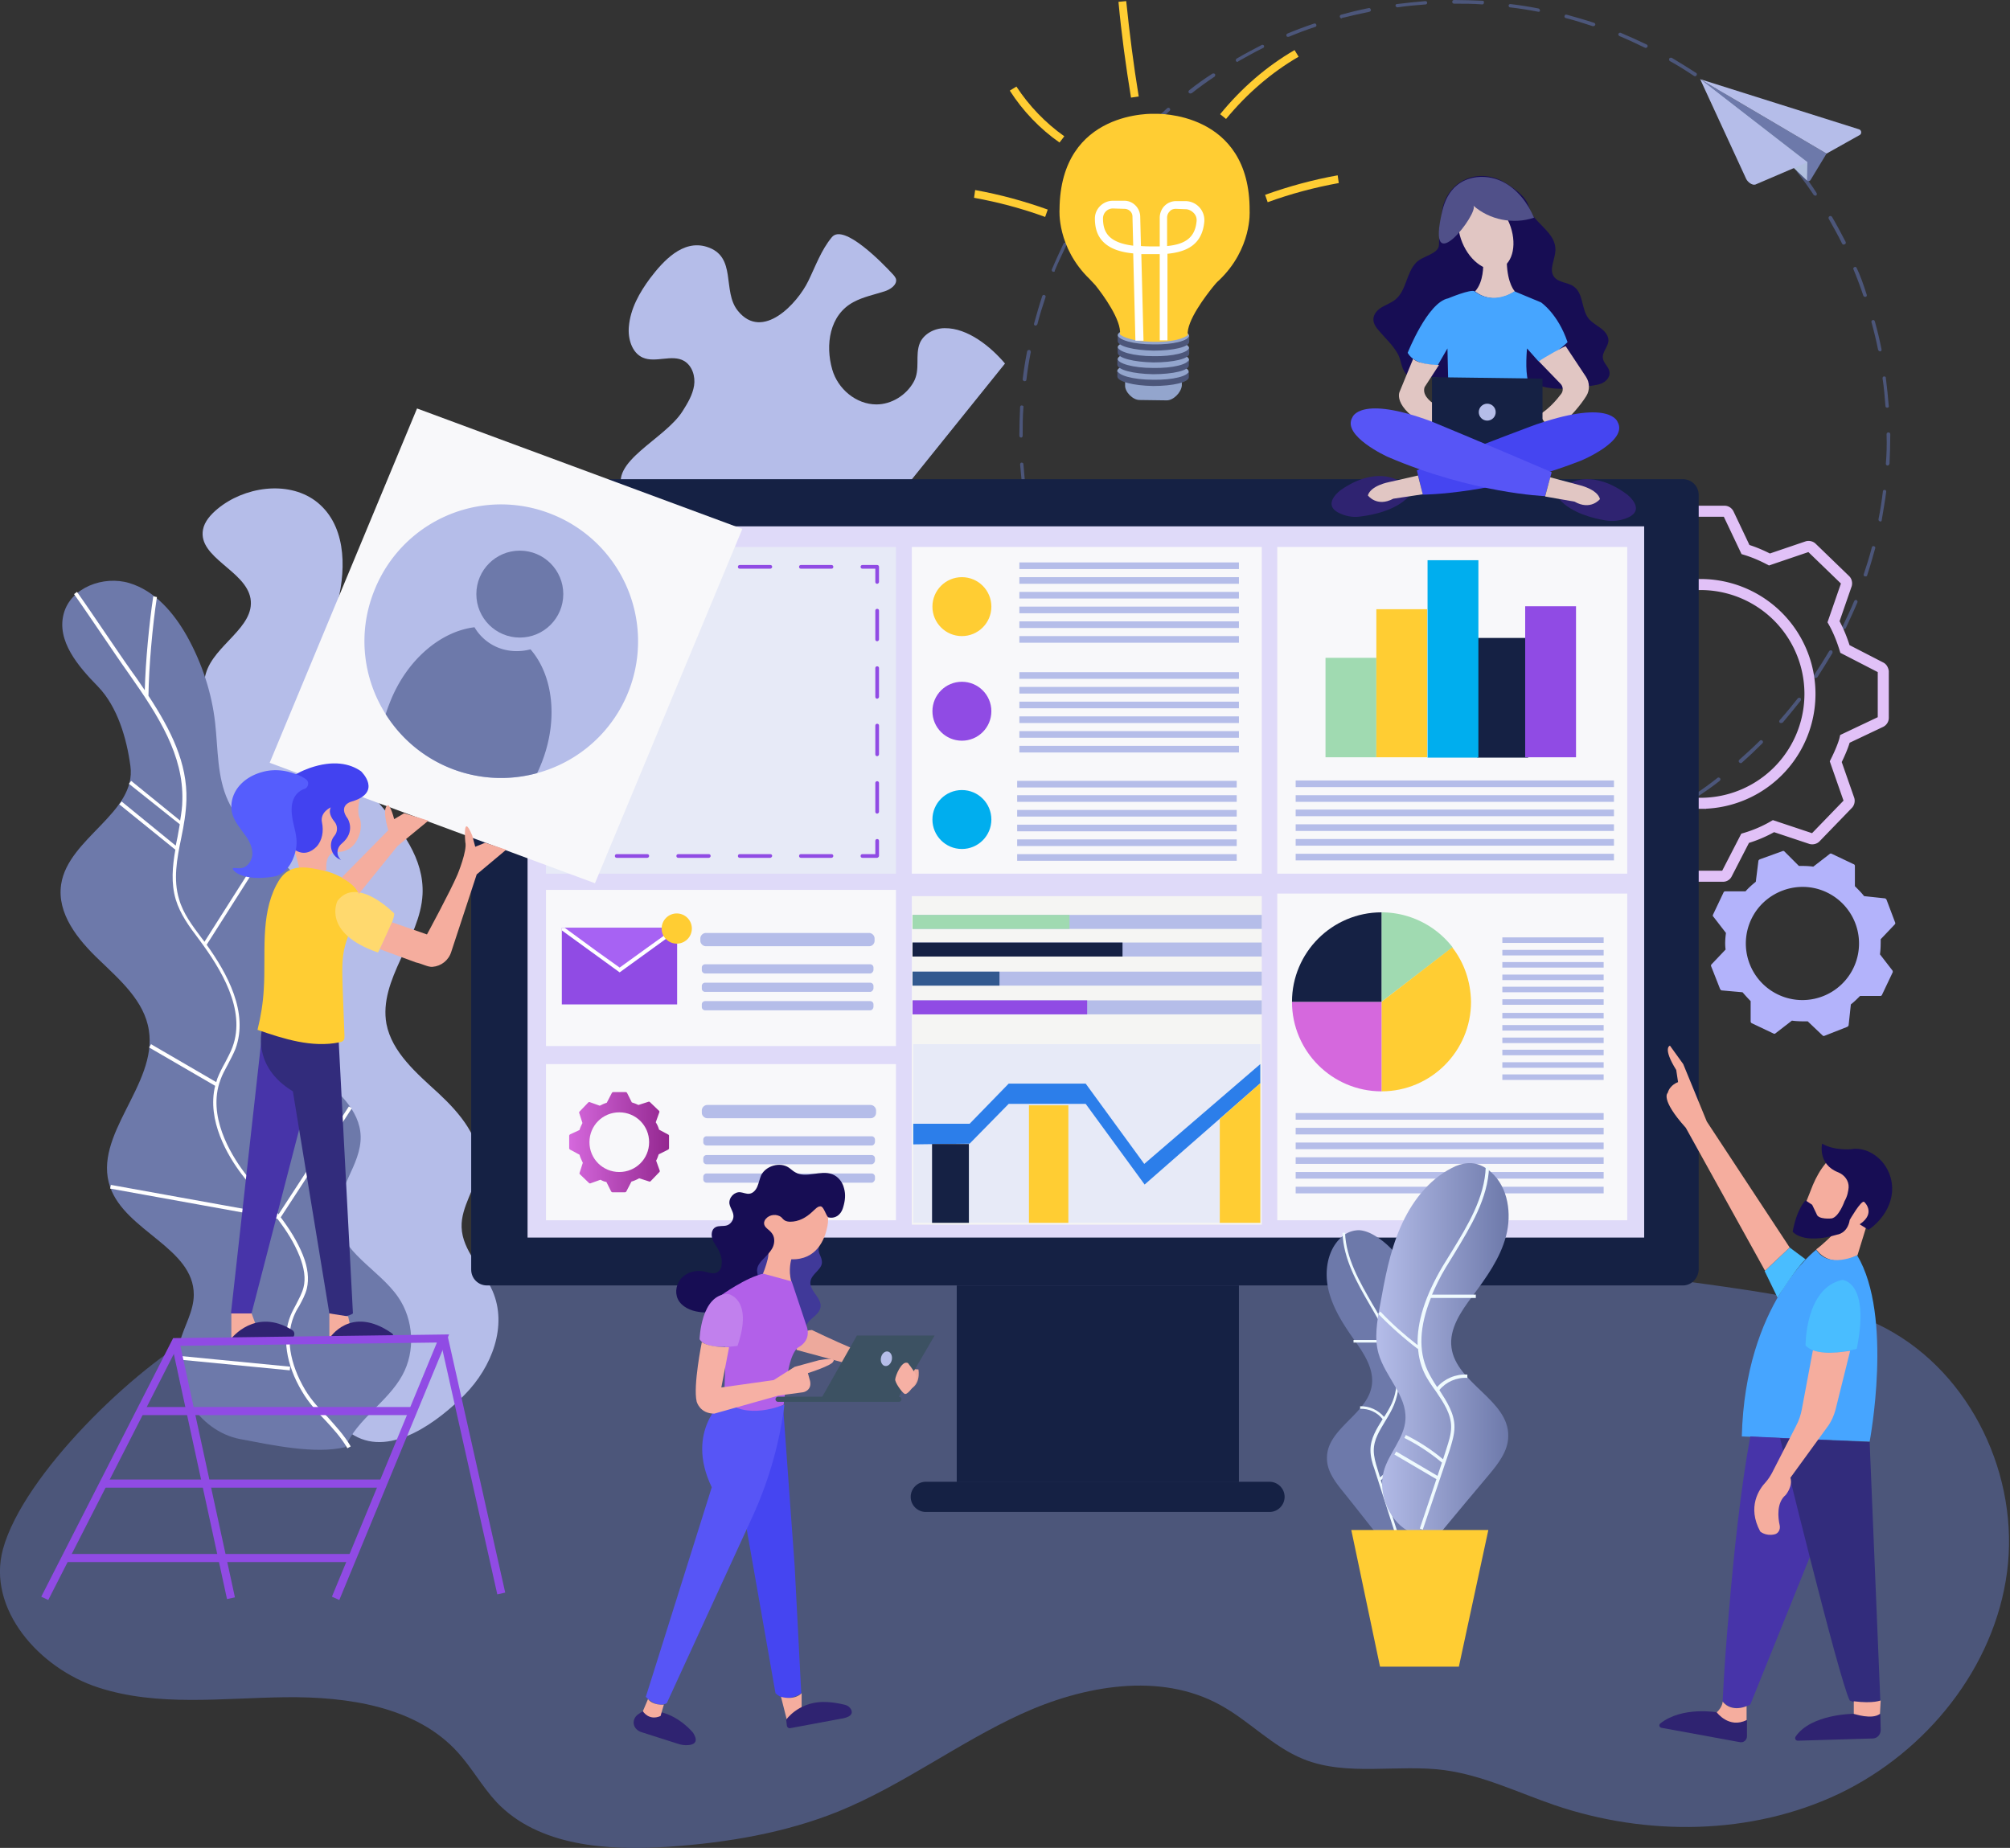 <?xml version="1.0" encoding="utf-8"?><!--Generator: Adobe Illustrator 17.1.0, SVG Export Plug-In . SVG Version: 6.00 Build 0)--><!DOCTYPE svg PUBLIC "-//W3C//DTD SVG 1.1//EN" "http://www.w3.org/Graphics/SVG/1.1/DTD/svg11.dtd"><svg version="1.1" id="Слой_1" xmlns="http://www.w3.org/2000/svg" xmlns:xlink="http://www.w3.org/1999/xlink" x="0" y="0" viewBox="0 0 545.6 501.7" xml:space="preserve"><rect x="0" y="0" width="545.6" height="501.7" fill="#333333" stroke="none"/><path fill="#4C567A" d="M.8 420.6c-4.4 16.2 9.8 32.4 26 37.6 16.1 5.2 33.6 2.8 50.6 2.6 17-.2 35.6 2.5 46.9 15 3.8 4.2 6.6 9.3 10.5 13.5 11.4 12 30.1 13.2 46.7 12.1 15.7-1.1 31.5-3.7 46.1-9.6 17.4-7.1 32.5-18.6 49.5-26.4 17-7.8 37.8-11.5 54.1-2.5 7.9 4.3 14.2 11.3 22.6 14.7 11.9 4.8 25.6 1.3 38.3 3 10.4 1.4 20 6.1 29.9 9.5 25 8.5 53.4 8.2 77.2-3.1 23.8-11.4 42.2-34.3 45.6-60.2 3.4-25.9-9.6-53.7-32.8-66.1-11.3-6-24.2-8.3-36.8-10.3-73.3-11.2-147.7-12.6-221.7-10.3-37.4 1.2-74.8 3.3-112.2 5.6-28.5 1.8-60.4 1.8-86.3 15.6-18.6 10-48.7 39.2-54.2 59.3z"/><path fill="#B5BDE9" d="M169.2 133.4c-4.2-8 11.3-14.1 16.1-21.8 1.4-2.2 2.7-4.4 3.1-6.9.4-2.5-.5-5.4-2.7-6.7-3.3-1.9-7.7.6-11.2-.9-3-1.3-4.1-5.2-3.8-8.4.4-4.9 2.9-9.3 5.8-13.2 3.5-4.6 8.8-10.5 15.3-8.5 8.4 2.6 4.1 12 8.5 17.4 6.7 8.3 16.2-2.1 19.1-8.1 2-4.1 3.5-8.4 6.4-11.9 3.2-3.9 14 7.3 16.4 9.9.4.4.8.9 1 1.4.4 1.6-1.5 2.9-3.1 3.4-2.8.9-5.8 1.5-8.4 2.9-6.6 3.5-7.7 11.7-5.8 18.3 1.5 5.3 6.5 9.5 12 9.5 4.1 0 8.1-2.5 10.1-6.1 1.9-3.4.3-7.2 1.7-10.6 1.1-2.5 4-4 6.7-4 6.3-.1 12.6 5.1 16.4 9.6l-42.4 52.7s-13 21.9-34 7.7c-.1-.1-20.8-13.4-27.2-25.7zM90.8 355.6c4.2-12.7.6-26.5-5.6-38.4-6.2-11.8-14.9-22.4-21.8-33.9-2.6-4.4-5-9.4-3.5-14.3.9-3 3.3-5.5 4.7-8.3 3-5.9 1.9-12.8.7-19.2-3.1-16.6-6.1-33.3-9.2-49.9-.5-2.9-1.1-6-.2-8.8 2.2-7.7 13.4-12.5 12.1-20.3-1.3-7.6-14.3-11.1-12.9-18.7.4-2.2 2.1-4.1 3.9-5.6 7.2-6 18.9-7.8 26.5-2.3 8.3 6.1 8.6 17.8 6.2 27.4-2.4 9.7-6.7 19.4-5 29.1 3.5 19 28.9 31 28 50.4-.6 12.2-12 23.1-9.8 35.2 1.5 7.7 8.2 13.4 14.1 18.8 5.9 5.5 11.8 12.4 10.9 20.2-.7 5.6-4.8 10.6-4.6 16.2.2 6.4 5.8 11.4 8.4 17.3 4.1 9.4-.1 20.6-7.6 28.2-6.8 6.9-19.8 17-30 11-14.4-8.6-9.3-22-5.3-34.1z"/><path fill="#6D79AA" d="M93.7 392.9c3.3-7.7 11.5-12.2 15.5-19.5 3.6-6.5 3.1-15.1-1.1-21.2-5.2-7.6-15.8-12.2-16.5-21.4-.6-7.8 6.5-14.5 6.3-22.3-.2-7.2-6.5-12.6-12.2-17.1-5.6-4.6-11.6-10.6-10.6-17.8.9-7.1 8.2-11.8 10.1-18.7 2-7.4-2.6-15-8.1-20.4-5.4-5.4-12-10.1-15.2-17.1-3-6.5-2.7-14-3.5-21.1-.9-8.2-3.6-16.3-7.6-23.5-3.6-6.4-8.7-12.4-15.7-14.5-7-2.1-15.9 1.2-17.8 8.3-2 7.4 3.9 14.3 9.3 19.8 5.3 5.5 7.8 14.1 8.8 21.6 1.7 12.7-16.9 19.5-18.8 32.1-1.2 7.9 4.5 15 10.3 20.5 5.7 5.5 12.3 11.2 13.5 19.1 2.4 14.8-15.4 28.5-10.5 42.6 4.2 12 22.7 16.5 22.7 29.2 0 4.5-2.6 8.5-3.8 12.9-3.1 11.2 5 24.1 16.3 26.3 8.5 1.6 20.4 4.2 28.6 2.2z"/><g fill="#FFF"><path d="M82.8 377.3c-4.2-7.1-5.3-14.3-3.1-19.8.4-1 .9-2 1.5-2.9.8-1.5 1.7-3.1 2.1-4.8.6-2.6.3-5.6-1.1-9.1-1.5-3.7-3.6-7-6-10.2l19.3-29.6-.8-.5-19.1 29.3c-1.4-1.8-2.8-3.5-4.3-5.2-1.7-2-3.4-4.1-5-6.2-3.9-5.2-10-15.5-6.5-25 .5-1.5 1.3-2.9 2-4.2.7-1.4 1.5-2.8 2.1-4.3 3.7-9.9-2.3-20.6-7.8-28.3l16.6-26.1-.8-.5-16.4 25.8c-.2-.3-.4-.6-.6-.8l-.3-.4c-2.4-3.2-4.9-6.5-6-10.4-1.6-5.3-.6-10.8.6-16.6.7-3.4 1.3-6.8 1.4-10.3.3-10-4.2-19-10.3-28.3.1-7.8 1.1-19.1 2.3-26.8l-1-.2c-1.1 7.3-2.1 17.7-2.3 25.5-1.1-1.6-2.2-3.3-3.4-4.9-2.7-3.8-5.1-7.4-7.5-10.9-2.4-3.5-4.8-7.1-7.5-10.9l-.8.6c2.7 3.8 5.1 7.4 7.5 10.9 2.4 3.5 4.8 7.1 7.5 10.9 8.1 11.5 14.7 22 14.4 34.1 0 1.9-.3 3.7-.6 5.6L35.6 212l-.6.8 13.8 11-.6 3.4c-.2.8-.3 1.6-.5 2.4l-14.7-12-.6.8 15.2 12.3c-.8 4.5-1.2 9.1.1 13.5 1.2 4 3.7 7.4 6.2 10.7l.3.4c5.6 7.6 12.7 18.8 8.9 29-.5 1.4-1.3 2.8-2 4.2-.8 1.4-1.5 2.8-2.1 4.3-.1.3-.2.6-.3 1L41 283.5l-.5.9 17.9 10.4c-2.3 9.4 3.4 19 7.2 24 1.6 2.1 3.4 4.2 5 6.2 1.3 1.5 2.6 3.1 3.8 4.7l-44.3-8-.2 1 45.4 8.2c2.4 3.1 4.5 6.4 6 10.1 1.3 3.3 1.7 6.1 1.1 8.5-.4 1.6-1.2 3-2 4.6-.5 1-1.1 2-1.5 3-2.4 5.8-1.3 13.4 3.1 20.7 1.8 3.1 4 5.4 6.2 7.7 2.1 2.3 4.3 4.6 6.1 7.7l.9-.5c-1.8-3.1-4.1-5.5-6.2-7.9-2.2-2.2-4.4-4.5-6.2-7.5z"/><path transform="rotate(123.15 78.68 307.42)" d="M61.7 306.9h33.9v1H61.7z"/><path transform="scale(-1) rotate(5.56 7621.47 -1307.47)" d="M48.2 369.6h30.5v1H48.2z"/></g><path fill="#4C567A" d="M395 236.4c-2.6 0-5.2-.1-7.7-.2-.3 0-.5-.2-.4-.5 0-.3.3-.5.5-.4 2.5.2 5.1.2 7.6.2.3 0 .5.2.5.5-.1.2-.3.4-.5.4zm7.7-.2c-.3 0-.5-.2-.5-.4 0-.3.2-.5.4-.5 2.5-.2 5.1-.4 7.6-.7.2 0 .5.1.5.4 0 .3-.2.5-.4.5-2.5.2-5 .5-7.6.7zm-23.1-.8c-2.6-.3-5.2-.8-7.7-1.2-.3-.1-.4-.3-.4-.6.1-.3.3-.4.6-.4 2.5.5 5 .9 7.6 1.2.3 0 .4.3.4.5-.1.4-.3.5-.5.5zm38.3-1.2c-.2 0-.4-.2-.5-.4-.1-.3.1-.5.4-.6 2.5-.5 5-1.1 7.5-1.7.3-.1.5.1.6.3.1.3-.1.5-.3.6-2.5.7-5.1 1.3-7.7 1.8.1 0 .1 0 0 0zm-53.4-1.7h-.1c-2.5-.7-5-1.4-7.4-2.2-.3-.1-.4-.4-.3-.6.1-.3.4-.4.6-.3 2.4.8 4.9 1.6 7.3 2.2.3.1.4.3.3.6 0 .1-.2.3-.4.3zm68.3-2.3c-.2 0-.4-.1-.5-.3-.1-.3 0-.5.3-.6 2.4-.8 4.8-1.7 7.2-2.7.2-.1.5 0 .6.3.1.2 0 .5-.3.6-2.4 1-4.8 1.9-7.2 2.7h-.1zm-82.9-2.7h-.2c-2.4-1-4.7-2.1-7.1-3.2-.2-.1-.3-.4-.2-.6.1-.2.4-.3.6-.2 2.3 1.1 4.6 2.2 7 3.2.2.1.4.4.3.6 0 .1-.2.2-.4.2zm97.1-3.2c-.2 0-.3-.1-.4-.3-.1-.2 0-.5.2-.6 2.3-1.1 4.6-2.3 6.8-3.6.2-.1.5-.1.7.2.1.2.1.5-.2.7-2.2 1.3-4.5 2.5-6.8 3.6h-.3zm-110.9-3.6c-.1 0-.2 0-.2-.1-2.2-1.3-4.4-2.7-6.6-4.1-.2-.1-.3-.4-.1-.7.1-.2.4-.3.7-.1 2.1 1.4 4.3 2.8 6.5 4.1.2.1.3.4.2.7-.2.1-.4.2-.5.2zm124.2-4.1c-.2 0-.3-.1-.4-.2-.1-.2-.1-.5.1-.7 2.1-1.4 4.2-2.9 6.2-4.5.2-.2.5-.1.7.1.2.2.1.5-.1.7-2 1.6-4.2 3.1-6.3 4.5 0 .1-.1.1-.2.1zm-137-4.5c-.1 0-.2 0-.3-.1-2-1.6-4.1-3.2-6-4.9-.2-.2-.2-.5 0-.7.2-.2.5-.2.7 0 1.9 1.7 3.9 3.3 5.9 4.9.2.2.2.5.1.7-.1.1-.3.1-.4.1zm149.2-4.9c-.1 0-.3-.1-.4-.2-.2-.2-.2-.5 0-.7 1.9-1.7 3.8-3.4 5.6-5.2.2-.2.5-.2.7 0 .2.2.2.5 0 .7-1.8 1.8-3.7 3.6-5.6 5.3-.1.1-.2.1-.3.1zM311.7 202c-.1 0-.2 0-.3-.1-1.8-1.8-3.6-3.7-5.3-5.6-.2-.2-.2-.5 0-.7.2-.2.5-.2.7 0 1.7 1.9 3.4 3.8 5.2 5.6.2.2.2.5 0 .7-.1 0-.2.1-.3.1zm171.7-5.7c-.1 0-.2 0-.3-.1-.2-.2-.2-.5 0-.7 1.7-1.9 3.3-3.9 4.9-5.9.2-.2.5-.2.7-.1.2.2.2.5.1.7-1.6 2-3.2 4-4.9 6-.2.1-.4.1-.5.1zm-181.9-5.9c-.1 0-.3-.1-.4-.2-1.6-2-3.1-4.1-4.5-6.3-.1-.2-.1-.5.1-.7.2-.1.5-.1.7.1 1.4 2.1 2.9 4.2 4.5 6.2.2.2.1.5-.1.7-.1.2-.2.2-.3.2zm191.3-6.3c-.1 0-.2 0-.3-.1-.2-.1-.3-.4-.1-.7 1.4-2.1 2.8-4.3 4.1-6.5.1-.2.4-.3.7-.2.2.1.3.4.2.7-1.3 2.2-2.7 4.4-4.1 6.6-.2.1-.4.2-.5.2zM293 177.6c-.2 0-.3-.1-.4-.2-1.3-2.2-2.5-4.5-3.7-6.8-.1-.2 0-.5.2-.6.2-.1.5 0 .6.2 1.1 2.3 2.3 4.6 3.6 6.8.1.2.1.5-.2.7 0-.1-.1-.1-.1-.1zm207.5-6.8h-.2c-.2-.1-.3-.4-.2-.6 1.1-2.3 2.2-4.6 3.2-7 .1-.2.4-.4.6-.3.2.1.4.4.3.6-1 2.4-2.1 4.7-3.2 7.1-.2.1-.3.2-.5.2zm-214.4-6.9c-.2 0-.4-.1-.4-.3-1-2.4-1.9-4.8-2.7-7.2-.1-.3 0-.5.3-.6.3-.1.5 0 .6.3.8 2.4 1.7 4.8 2.7 7.2.1.2 0 .5-.3.6 0-.1-.1 0-.2 0zm220.3-7.4h-.2c-.3-.1-.4-.4-.3-.6.8-2.4 1.6-4.9 2.2-7.3.1-.3.3-.4.6-.3.3.1.4.3.3.6-.7 2.5-1.4 5-2.2 7.4 0 .1-.2.2-.4.2zm-225.2-7.2c-.2 0-.4-.1-.5-.4-.7-2.5-1.3-5-1.8-7.5-.1-.3.1-.5.4-.6.3-.1.5.1.6.4.5 2.5 1.1 5 1.7 7.5.1.3-.1.5-.3.6h-.1zm229.2-7.7c-.1 0-.1 0 0 0-.4-.1-.5-.3-.5-.6.5-2.5.9-5.1 1.2-7.6 0-.3.3-.4.5-.4.3 0 .4.3.4.5-.3 2.5-.8 5.1-1.2 7.6 0 .4-.2.5-.4.5zm-232.2-7.4c-.2 0-.4-.2-.5-.4-.3-2.5-.6-5.1-.8-7.7 0-.3.2-.5.4-.5.3 0 .5.2.5.4.2 2.5.4 5.1.8 7.6.1.3-.1.6-.4.6zm234.2-7.8s-.1 0 0 0c-.3 0-.5-.2-.5-.5.2-2.4.3-5 .2-7.7v-.3c0-.3.2-.5.5-.5s.5.2.5.5v.3c0 2.6-.1 5.2-.2 7.7-.1.3-.3.5-.5.5zm-235.2-7.6c-.3 0-.5-.2-.5-.5v-.2c0-2.5.1-5.1.2-7.6 0-.3.3-.5.5-.4.3 0 .5.2.4.5-.2 2.5-.2 5-.2 7.5v.2c0 .3-.2.5-.4.5zm235.1-8.1c-.3 0-.5-.2-.5-.4-.2-2.5-.4-5.1-.8-7.6 0-.3.2-.5.4-.5.3 0 .5.1.5.4.3 2.5.6 5.1.8 7.7.1.1-.1.4-.4.4.1 0 .1 0 0 0zm-234.2-7.2c-.3 0-.5-.3-.5-.5.3-2.5.7-5.1 1.2-7.6.1-.3.3-.4.6-.4.3.1.4.3.4.6-.5 2.5-.9 5-1.2 7.6 0 .1-.2.3-.5.3zm232.2-8.1c-.2 0-.4-.2-.5-.4-.5-2.5-1.1-5-1.8-7.5-.1-.3.1-.5.3-.6.3-.1.5.1.6.3.7 2.5 1.3 5 1.8 7.5.1.4 0 .7-.4.7.1 0 0 0 0 0zm-229.2-7h-.1c-.3-.1-.4-.3-.3-.6.7-2.5 1.4-5 2.2-7.4.1-.3.4-.4.6-.3.3.1.4.4.3.6-.8 2.4-1.6 4.9-2.2 7.3-.1.2-.3.4-.5.4zm225.2-7.8c-.2 0-.4-.1-.5-.3-.8-2.4-1.7-4.8-2.7-7.2-.1-.2 0-.5.3-.6.2-.1.5 0 .6.3.8 1.6 1.8 4.3 2.7 7.2.1.3 0 .5-.3.6h-.1zM286 73.8h-.2c-.2-.1-.4-.4-.3-.6 1-2.4 2.1-4.7 3.2-7.1.1-.2.4-.3.6-.2.2.1.3.4.2.6-1.1 2.3-2.2 4.6-3.2 7 .1.2-.1.3-.3.3zm214.4-7.4c-.2 0-.3-.1-.4-.3-1.1-2.3-2.4-4.5-3.6-6.7-.1-.2-.1-.5.2-.7.2-.1.5-.1.7.2 1.3 2.2 2.5 4.5 3.7 6.8.1.2 0 .5-.2.6-.3.1-.3.1-.4.1zm-207.6-6.5c-.1 0-.2 0-.2-.1-.2-.1-.3-.4-.2-.7 1.3-2.2 2.7-4.4 4.1-6.6.1-.2.4-.3.7-.1.2.1.3.4.1.7-1.4 2.1-2.8 4.3-4.1 6.5 0 .3-.2.3-.4.3zm199.9-6.8c-.2 0-.3-.1-.4-.2-1.4-2.1-2.9-4.2-4.5-6.2-.2-.2-.1-.5.1-.7.2-.2.5-.1.7.1 1.6 2 3.1 4.1 4.5 6.3.1.2.1.5-.1.7h-.3zm-191.3-6c-.1 0-.2 0-.3-.1-.2-.2-.3-.5-.1-.7 1.6-2 3.2-4.1 4.9-6 .2-.2.5-.2.7 0 .2.2.2.5 0 .7-1.7 1.9-3.3 3.9-4.9 5.9 0 .2-.2.2-.3.2zm181.8-6.2c-.1 0-.3-.1-.4-.2-1.7-1.9-3.5-3.8-5.3-5.6-.2-.2-.2-.5 0-.7.2-.2.5-.2.7 0 1.8 1.8 3.6 3.7 5.3 5.6.2.2.2.5 0 .7 0 .2-.1.2-.3.2zm-171.7-5.4c-.1 0-.2 0-.3-.1-.2-.2-.2-.5 0-.7 1.8-1.8 3.7-3.6 5.6-5.3.2-.2.5-.2.7 0 .2.2.2.5 0 .7-1.9 1.7-3.8 3.4-5.6 5.3-.1.1-.2.1-.4.1zM472.3 30c-.1 0-.2 0-.3-.1-1.9-1.7-3.9-3.3-5.9-4.9-.2-.2-.3-.5-.1-.7.2-.2.5-.2.7-.1 2 1.6 4.1 3.2 6 4.9.2.2.2.5 0 .7-.1.2-.2.2-.4.2zm-149.2-4.6c-.1 0-.3-.1-.4-.2-.2-.2-.1-.5.1-.7 2-1.6 4.1-3.1 6.3-4.5.2-.1.5-.1.7.1.1.2.1.5-.1.7-2.1 1.4-4.2 2.9-6.2 4.5-.2 0-.3.1-.4.1zm137-4.7c-.1 0-.2 0-.3-.1-2.1-1.4-4.3-2.8-6.5-4-.2-.1-.3-.4-.2-.7.1-.2.4-.3.7-.2 2.2 1.3 4.4 2.7 6.6 4.1.2.1.3.4.1.7-.1.1-.2.2-.4.2zm-124.2-3.9c-.2 0-.3-.1-.4-.2-.1-.2-.1-.5.2-.7 2.2-1.3 4.5-2.5 6.8-3.7.2-.1.5 0 .6.2.1.2 0 .5-.2.6-2.3 1.1-4.5 2.4-6.7 3.6-.2.2-.3.2-.3.2zM446.8 13h-.2c-2.3-1.1-4.6-2.2-7-3.2-.2-.1-.4-.4-.3-.6.1-.2.4-.4.6-.3 2.4 1 4.8 2.1 7.1 3.2.2.1.3.4.2.6-.1.2-.3.3-.4.3zm-97.2-3c-.2 0-.4-.1-.4-.3-.1-.2 0-.5.3-.6 2.4-1 4.8-1.9 7.2-2.7.2-.1.5 0 .6.3.1.3 0 .5-.3.6-2.4.8-4.8 1.7-7.2 2.7h-.2zm82.9-2.9h-.2c-2.4-.8-4.9-1.6-7.3-2.2-.3-.1-.4-.3-.3-.6.1-.3.3-.4.6-.3 2.5.7 5 1.4 7.4 2.2.3.1.4.4.3.6-.1.2-.3.3-.5.3zM364.2 5c-.2 0-.4-.1-.5-.4-.1-.3.1-.5.3-.6 2.5-.7 5-1.3 7.5-1.8.3-.1.5.1.6.4.1.3-.1.5-.4.6-2.5.5-5 1.1-7.5 1.7.1.1 0 .1 0 .1zm53.4-1.8c-2.6-.5-5.1-.9-7.7-1.2-.3 0-.4-.3-.4-.5 0-.3.3-.4.5-.4 2.5.3 5.1.7 7.6 1.2.3.1.4.3.4.6.1.1-.1.3-.4.3zM379.3 2c-.2 0-.4-.2-.5-.4 0-.3.1-.5.4-.5 2.5-.3 5.1-.6 7.7-.8.3 0 .5.2.5.4 0 .3-.2.5-.4.5-2.5.2-5.1.4-7.7.8zm23.1-.8c-.1 0-.1 0 0 0-2.5-.2-5-.2-7.5-.2h-.2c-.3 0-.5-.2-.5-.5s.2-.5.5-.5h.2c2.5 0 5 .1 7.5.2.3 0 .5.2.4.5 0 .3-.2.5-.4.5z"/><path fill="none" stroke="#E1C1F7" stroke-width="3" stroke-miterlimit="10" d="M510.5 181.2l-9.7-5c-.8-2.6-1.8-5.1-3.1-7.4l3.5-10.1c.1-.4 0-.9-.3-1.2l-9.1-8.8c-.3-.3-.8-.4-1.2-.3l-10.3 3.5c-2.1-1.1-4.2-2-6.5-2.7l-4.6-9.7c-.2-.4-.6-.7-1.1-.7h-12.6c-.4 0-.8.2-1 .6l-5 9.7c-2.5.8-4.8 1.8-7.1 2.9l-10.1-3.6c-.4-.2-.9 0-1.2.3l-8.9 9c-.3.3-.4.8-.3 1.2l3.4 10.4a40.5 40.5 0 00-2.8 6.8l-9.7 4.6c-.4.2-.7.6-.7 1.1v12.6c0 .4.2.8.6 1l9.7 5c.9 2.8 2 5.5 3.5 8l-3.3 10.2c-.1.4 0 .9.3 1.2l9.2 8.7c.3.3.8.4 1.2.3l10.3-3.6c1.9.9 3.8 1.7 5.8 2.3l4.6 9.7c.2.4.6.7 1.1.7h12.6c.4 0 .8-.2 1-.6l5-9.7c2.7-.8 5.3-1.9 7.7-3.3l10.2 3.4c.4.1.9 0 1.2-.3l8.8-9.1c.3-.3.4-.8.3-1.2l-3.6-10.3c1.3-2.6 2.2-4.9 2.5-6.2l9.7-4.6c.4-.2.7-.6.7-1.1v-12.6c-.1-.5-.3-.9-.7-1.1zm-48.9 36.9a29.7 29.7 0 110-59.4 29.7 29.7 0 010 59.4z"/><path fill="#B3B3FB" d="M513.7 263.5l-3.4-4.4c.2-1.4.2-2.8.2-4.1l3.8-4c.2-.2.2-.4.1-.6l-2.3-6.1c-.1-.2-.3-.4-.5-.4l-5.6-.6c-.7-.9-1.6-1.8-2.5-2.7v-5.5c0-.2-.1-.4-.4-.5l-5.9-2.8c-.2-.1-.4-.1-.6.1l-4.4 3.4c-1.3-.2-2.6-.2-3.9-.2l-3.9-3.9c-.2-.2-.4-.2-.6-.1l-6.1 2.2c-.2.1-.4.3-.4.5l-.7 5.6c-1 .8-1.9 1.6-2.8 2.6h-5.5c-.2 0-.4.1-.5.4l-2.8 5.9c-.1.2-.1.5.1.6l3.4 4.4c-.2 1.5-.3 3-.1 4.5l-3.8 4c-.2.2-.2.4-.1.6l2.4 6.1c.1.2.3.4.5.4l5.6.5c.7.8 1.4 1.6 2.2 2.4v5.5c0 .2.1.4.3.5l5.9 2.8c.2.1.4.1.6-.1l4.4-3.4c1.4.2 2.9.2 4.3.2l4 3.8c.2.2.4.2.6.1l6.1-2.4c.2-.1.4-.3.4-.5l.6-5.6c.9-.7 1.7-1.5 2.5-2.3h5.5c.2 0 .4-.1.5-.4l2.8-5.9c.1-.1.1-.4 0-.6zm-29.1 7.3a15.37 15.37 0 01-8.3-22.9c3.7-5.8 11-8.5 17.6-6.4a15.37 15.37 0 01-9.3 29.3z"/><g fill="#152144"><path d="M259.7 349h76.6v53.4h-76.6z"/><path d="M344.6 410.5h-93.3c-2.2 0-4.1-1.8-4.1-4.1 0-2.2 1.8-4.1 4.1-4.1h93.3c2.2 0 4.1 1.8 4.1 4.1 0 2.2-1.8 4.1-4.1 4.1z"/></g><path fill="#152144" d="M456.8 349H132.2c-2.4 0-4.3-1.9-4.3-4.3V134.4c0-2.4 1.9-4.3 4.3-4.3h324.6c2.4 0 4.3 1.9 4.3 4.3v210.3c-.1 2.4-2 4.3-4.3 4.3z"/><path fill="#DFDAF9" d="M143.2 142.9h303.1V336H143.2z"/><path fill="#F5F5F3" d="M247.5 243.3h95v89.2h-95z"/><path fill="#E7EAF7" d="M247.9 283.5h94.2V332h-94.2z"/><path fill="#2C7EEA" d="M247.9 305.1h15.3l10.6-10.9h20.9l15.9 21.8 31.5-27.1v5.2l-31.4 27.5-16-21.9h-20.9l-10.6 10.8-15.3.2z"/><path fill="#152144" d="M253 310.6V332h10v-21.4z"/><path fill="#FFCD33" d="M279.3 300.1H290V332h-10.7zM331.1 303.8V332h11v-37.9z"/><path fill="#B5BDE9" d="M247.7 248.4h94.8v3.8h-94.8z"/><path fill="#A0DAB1" d="M247.7 248.4h42.6v3.8h-42.6z"/><path fill="#B5BDE9" d="M247.7 255.9h94.8v3.8h-94.8z"/><path fill="#152144" d="M247.7 255.9h57v3.8h-57z"/><path fill="#B5BDE9" d="M247.7 263.8h94.8v3.8h-94.8z"/><path fill="#32598F" d="M247.7 263.8h23.6v3.8h-23.6z"/><path fill="#B5BDE9" d="M247.7 271.6h94.8v3.8h-94.8z"/><path fill="#904BE4" d="M247.7 271.6h47.4v3.8h-47.4z"/><path fill="#F8F8FA" d="M148.2 241.6h95V284h-95zM247.5 148.5h95v88.7h-95zM346.7 148.5h95v88.7h-95zM346.7 242.6h95v88.7h-95z"/><path fill="#E7EAF7" d="M148.2 148.5h95v88.7h-95z"/><path fill="#F8F8FA" d="M148.2 288.9h95v42.4h-95z"/><path fill="#B5BDE9" d="M407.8 254.5h27.5v1.5h-27.5zM407.8 257.9h27.5v1.5h-27.5zM407.8 261.2h27.5v1.5h-27.5zM407.8 264.6h27.5v1.5h-27.5zM407.8 267.9h27.5v1.5h-27.5zM407.8 271.3h27.5v1.5h-27.5z"/><g><path fill="#B5BDE9" d="M407.8 275h27.5v1.5h-27.5zM407.8 278.3h27.5v1.5h-27.5zM407.8 281.7h27.5v1.5h-27.5zM407.8 285h27.5v1.5h-27.5zM407.8 288.4h27.5v1.5h-27.5zM407.8 291.7h27.5v1.5h-27.5z"/></g><g><path fill="#A0DAB1" d="M375 247.7V272l19.3-14.8a24.4 24.4 0 00-19.3-9.5z"/><path fill="#FFCD33" d="M394.2 257.2L375 272v24.3c13.4 0 24.3-10.9 24.3-24.3-.1-5.6-1.9-10.7-5.1-14.8z"/><path fill="#D568DD" d="M350.7 272c0 13.4 10.9 24.3 24.3 24.3V272h-24.3z"/><path fill="#152144" d="M350.7 272H375v-24.3c-13.4 0-24.3 10.9-24.3 24.3z"/></g><g><path fill="#A0DAB1" d="M359.8 178.6h13.8v27h-13.8z"/><path fill="#FFCD33" d="M373.6 165.4h13.8v40.2h-13.8z"/><path fill="#152144" d="M401 173.2h13.8v32.5H401z"/><path fill="#904BE4" d="M414 164.6h13.8v41H414z"/><path fill="#00AEEE" d="M387.5 152.1h13.8v53.6h-13.8z"/></g><g><path fill="#B5BDE9" d="M351.7 211.9h86.4v1.8h-86.4zM351.7 215.9h86.4v1.8h-86.4zM351.7 219.8h86.4v1.8h-86.4zM351.7 223.8h86.4v1.8h-86.4zM351.7 227.8h86.4v1.8h-86.4zM351.7 231.8h86.4v1.8h-86.4z"/></g><g><path fill="#B5BDE9" d="M351.7 302.2h83.6v1.8h-83.6zM351.7 306.2h83.6v1.8h-83.6zM351.7 310.2h83.6v1.8h-83.6zM351.7 314.2h83.6v1.8h-83.6zM351.7 318.2h83.6v1.8h-83.6zM351.7 322.2h83.6v1.8h-83.6z"/></g><g><path fill="#6D79AA" d="M374.6 417.6c-3.4-4.2-6.7-8.5-10.1-12.7-2.1-2.6-4.3-5.5-4.3-8.9-.2-8.2 11.2-12 12.2-20.1.5-4.3-2.1-8.3-4.5-11.7-3-4.2-5.9-8.6-7.2-13.6-1.3-5.1-.5-11 3.2-14.5a7.1 7.1 0 015.1-2.1c1.2.1 2.4.5 3.5 1.1 5.2 2.8 8.9 7.9 11.2 13.5 2.3 5.6 3.3 11.7 4.4 17.7.6 3.6 1.2 7.4.3 11-1.4 5.3-6.1 9.5-5.8 15 .3 4.3 3.6 7.7 4.7 11.8 1.3 5.1-1.4 11.8-5.9 13.9l-6.8-.4z"/><path fill="#EFFAFE" d="M378.4 381.4c.7-1.7 1.1-3.5 1.3-5.4l.1.1c3-2.4 5.8-5.1 8.5-8l-.5-.5c-2.5 2.7-5.2 5.3-8 7.6.2-5.2-1.6-11.1-5.4-17.9-.6-1.1-1.2-2.2-1.9-3.3-3.5-6.1-7.1-12.3-7.4-19.3h-.7c.3 7.2 3.9 13.5 7.5 19.7.6 1.1 1.3 2.2 1.9 3.3 1.2 2.1 2.2 4.2 3 6.1h-9.4v.7h9.7c2.4 6.4 2.7 12 .7 16.5-.6 1.3-1.3 2.5-2.1 3.7-1.6-1.9-4.1-3-6.5-2.9v.7c2.3-.1 4.6.9 6.1 2.8-1.6 2.6-3.3 5.2-3.3 8.4 0 1.8.5 3.6 1.1 5.2l5.8 18.1.7-.2-3.6-11.2 9.1-5.6-.4-.6-8.9 5.5-1-3c2.5-2.2 5.2-4.1 8.1-5.6l-.3-.7c-2.9 1.5-5.6 3.4-8 5.5l-.7-2.3c-.5-1.6-1-3.3-1-5 0-3 1.6-5.4 3.2-8.1.8-1.3 1.7-2.8 2.3-4.3z"/><linearGradient id="SVGID_1_" gradientUnits="userSpaceOnUse" x1="373.62" y1="365.95" x2="409.58" y2="365.95"><stop offset="0" style="stop-color:#B5BDE9"/><stop offset="1" style="stop-color:#6D79AA"/></linearGradient><path fill="url(#SVGID_1_)" d="M391.3 415.8c4.2-5.1 8.5-10.2 12.7-15.2 2.6-3.1 5.4-6.6 5.4-10.7.2-9.8-14.1-14.3-15.4-24-.7-5.1 2.6-9.9 5.7-14 3.7-5 7.5-10.2 9.1-16.3 1.6-6 .6-13.2-4-17.3-1.7-1.6-4-2.7-6.4-2.5-1.5.1-3 .6-4.3 1.3-6.5 3.3-11.1 9.5-14 16.2-2.9 6.7-4.2 13.9-5.5 21.1-.8 4.3-1.6 8.9-.4 13.1 1.8 6.3 7.7 11.4 7.3 17.9-.3 5.1-4.6 9.2-5.9 14.1-1.7 6.1 1.7 14.1 7.5 16.6l8.2-.3z"/><path fill="#EFFAFE" d="M386.5 372.5c-.9-2-1.4-4.1-1.6-6.4l-.1.1c-3.8-2.9-7.4-6.1-10.7-9.5l.6-.6c3.1 3.3 6.5 6.3 10.1 9.1-.2-6.2 2-13.3 6.8-21.4l2.4-3.9c4.4-7.2 9-14.7 9.3-23.1h.9c-.3 8.6-5 16.2-9.4 23.5l-2.4 3.9c-1.5 2.5-2.7 5-3.7 7.3h11.9v.9h-12.2c-3.1 7.7-3.4 14.3-.9 19.7.7 1.5 1.6 3 2.6 4.5 2-2.3 5.1-3.6 8.2-3.4v.9c-2.9-.2-5.8 1.1-7.6 3.3 2 3.1 4.1 6.3 4.1 10 0 2.2-.7 4.3-1.3 6.3l-7.3 21.6-.8-.3 4.5-13.4-11.4-6.7.5-.8 11.2 6.6 1.2-3.6c-3.1-2.6-6.6-4.9-10.2-6.7l.4-.8c3.6 1.8 7 4 10.1 6.6l.9-2.8c.6-1.9 1.3-3.9 1.3-6 0-3.5-2-6.5-4.1-9.6-1.3-1.8-2.5-3.5-3.3-5.3z"/><path fill="#FFCD33" d="M404 415.4l-8 37.1h-21.4l-7.8-37.1z"/></g><g><path fill="#904BE4" d="M238.1 232.9h-4c-.3 0-.5-.2-.5-.5s.2-.5.5-.5h3.5v-3.6c0-.3.2-.5.5-.5s.5.2.5.5v4.1c0 .2-.3.5-.5.5zM225.7 232.9h-8.3c-.3 0-.5-.2-.5-.5s.2-.5.5-.5h8.3c.3 0 .5.2.5.5 0 .2-.2.5-.5.5zm-16.6 0h-8.3c-.3 0-.5-.2-.5-.5s.2-.5.5-.5h8.3c.3 0 .5.2.5.5 0 .2-.3.5-.5.5zm-16.7 0h-8.3c-.3 0-.5-.2-.5-.5s.2-.5.5-.5h8.3c.3 0 .5.2.5.5 0 .2-.2.5-.5.5zm-16.7 0h-8.3c-.3 0-.5-.2-.5-.5s.2-.5.5-.5h8.3c.3 0 .5.2.5.5 0 .2-.2.5-.5.5zM159.1 232.9h-4c-.3 0-.5-.2-.5-.5v-4.1c0-.3.2-.5.5-.5s.5.2.5.5v3.6h3.5c.3 0 .5.2.5.5 0 .2-.3.5-.5.5zM155.1 220.9c-.3 0-.5-.2-.5-.5v-7.8c0-.3.2-.5.5-.5s.5.2.5.5v7.8c0 .3-.3.5-.5.5zm0-15.6c-.3 0-.5-.2-.5-.5V197c0-.3.2-.5.5-.5s.5.2.5.5v7.8c0 .3-.3.5-.5.5zm0-15.6c-.3 0-.5-.2-.5-.5v-7.8c0-.3.2-.5.5-.5s.5.2.5.5v7.8c0 .3-.3.5-.5.5zm0-15.6c-.3 0-.5-.2-.5-.5v-7.8c0-.3.2-.5.5-.5s.5.2.5.5v7.8c0 .3-.3.5-.5.5zM155.1 158.5c-.3 0-.5-.2-.5-.5v-4.1c0-.3.2-.5.5-.5h4c.3 0 .5.2.5.5s-.2.5-.5.5h-3.5v3.6c0 .3-.3.5-.5.5zM225.7 154.4h-8.3c-.3 0-.5-.2-.5-.5s.2-.5.5-.5h8.3c.3 0 .5.2.5.5s-.2.5-.5.5zm-16.6 0h-8.3c-.3 0-.5-.2-.5-.5s.2-.5.5-.5h8.3c.3 0 .5.2.5.5s-.3.5-.5.5zm-16.7 0h-8.3c-.3 0-.5-.2-.5-.5s.2-.5.5-.5h8.3c.3 0 .5.2.5.5s-.2.5-.5.5zm-16.7 0h-8.3c-.3 0-.5-.2-.5-.5s.2-.5.5-.5h8.3c.3 0 .5.2.5.5s-.2.5-.5.5zM238.1 158.5c-.3 0-.5-.2-.5-.5v-3.6h-3.5c-.3 0-.5-.2-.5-.5s.2-.5.5-.5h4c.3 0 .5.2.5.5v4.1c0 .3-.3.5-.5.5zM238.1 220.9c-.3 0-.5-.2-.5-.5v-7.8c0-.3.2-.5.5-.5s.5.2.5.5v7.8c0 .3-.3.5-.5.5zm0-15.6c-.3 0-.5-.2-.5-.5V197c0-.3.2-.5.5-.5s.5.2.5.5v7.8c0 .3-.3.5-.5.5zm0-15.6c-.3 0-.5-.2-.5-.5v-7.8c0-.3.2-.5.5-.5s.5.2.5.5v7.8c0 .3-.3.5-.5.5zm0-15.6c-.3 0-.5-.2-.5-.5v-7.8c0-.3.2-.5.5-.5s.5.2.5.5v7.8c0 .3-.3.5-.5.5z"/></g><g><path fill="#F8F8FA" d="M161.5 239.8l-88.3-32.7 40-96.2 88.3 32.7z"/><path fill="#B5BDE9" d="M170.7 187.5a37.07 37.07 0 01-24.9 22.4 36.95 36.95 0 01-41.1-16c-6.1-9.6-7.7-21.9-3.2-33.3a36.98 36.98 0 0148-21.1 37.12 37.12 0 0121.2 48z"/><circle fill="#6D79AA" cx="141.1" cy="161.3" r="11.8"/><path fill="#6D79AA" d="M135.4 175.9c-2.9-1.1-5.2-3.2-6.6-5.6-9.2 1.1-18.5 8.9-23 20.5-.4 1-.8 2.1-1.1 3.1a36.95 36.95 0 0041.1 16c.5-1 .9-2 1.3-3 4.5-11.6 3-23.6-3.1-30.6-2.7.7-5.7.7-8.6-.4z"/><g><path fill="#F5AD9E" d="M78.3 212.6c4.1-2.6 14.3-7.2 19.4 4.1 0 0-1 3.8 0 5.6 0 0 1.1 3.1-1.3 6.6a5.7 5.7 0 01-4.8 2.4c-1.5 0-3.3.9-3 4.9 0 0-5.6 3-7.3 0 0 0-1.1-6.6-4.3-11.3-1.6-2.4-2.3-5.3-1.7-8.1v-.2c.4-1.6 1.5-3.1 3-4z"/><path fill="#4242F0" d="M79.8 230.6S69 221.5 78.1 212c1.6-1.7 3.8-2.7 6-3.5 6.4-2.2 10.9-1.2 13.9.9 0 0 6.1 5.8-2.8 8.3 0 0-3.5 1-.8 4.6 0 0 2.2 3.5-1.6 6.7-1 .8-1.5 2.2-1 3.4.2.4.4.8.8 1.1 0 0-.1 0-.2-.1-2.6-1-3.4-4.4-1.6-6.5.9-1.1.9-2.7 0-3.8-.9-1.1-1.7-2.6-1-3.9 0 0-3 1.3-2.4 4.1.5 2.3.1 4.9-1.5 6.6-1.4 1.4-3.5 2.5-6.1.7z"/><path fill="#555DFD" d="M71.2 209.6c-2.6.7-5 2.1-6.6 4.2-1.6 2.1-2.3 5-1.4 7.6.6 1.8 1.9 3.3 3 4.9 1.2 1.5 2.2 3.3 2.3 5.2.1 1.9-1.2 4-3.1 4.2-.7.1-1.4-.1-2.1 0-.7.1 1.8 3.8 11 2.3 3.7-.6 6-5.1 6.2-8.9.1-2.1-.6-4.2-1-6.2-.4-2.1-.6-4.3.3-6.2a4.9 4.9 0 012.8-2.5c1-.3 1.4-1.6.7-2.4l-.1-.1c-1-.8-2.2-1.3-3.4-1.7-2.8-1-5.8-1.2-8.6-.4z"/><path fill="#4734A9" d="M71.2 280.2l-8.5 76.3s2.3 1.9 5.6 0l18.9-73c0 .1-9.2.1-16-3.3z"/><path fill="#322C7C" d="M71.2 279.2s-3.1 10.2 8.3 17.1l9.9 60.3s4 1.7 6.4 0L91.9 282s-8.8 2.1-20.7-2.8z"/><path fill="#FFCD33" d="M97.4 242.6c.6 1.7.2 3.7-.4 5.4-1.1 2.9-2.5 5.7-3.3 8.6-1 3.6-.8 7.4-.7 11.2.2 4.5.3 9 .5 13.4 0 .4 0 .9-.2 1.2-.3.4-.7.5-1.2.6-7.4 1.5-15-.9-22.2-3.4.9-3.6 1.5-7.3 1.7-11 .6-9.6-1-19.8 3.4-28.3.8-1.5 1.7-2.9 3.2-3.8 3.1-1.9 7.3-.6 10.6.1 2.8.8 7.4 3 8.6 6z"/><path fill="#FFD96E" d="M107 248s-10.1-10.4-15.4-3.4c0 0-4.4 8.7 11 14 0 .1 4.7-9 4.4-10.6z"/><path fill="#F5AD9E" d="M106.4 250.4l9.5 3.3s6.4-11.8 8.3-16.3c0 0 2.7-6.5 2.1-8.8 0 0-.8-8.3 1.9-1.7l.8 3 2.7-1.1 5.7 1.9-8 6.7-6.9 21c-.7 2.3-2.7 3.9-5.1 4.1-1.2.1-2.7-.8-4.5-1.2l-9.8-3.6 3.3-7.3zM92.7 238.3l12.7-12.9s-2-6.3 0-6.8c0 0 .7.4 1.6 3.8l2.7-1.6 6.6 2-8.4 6.9-10.5 13c0-.1-.6-2.3-4.7-4.4zM89.4 356.6v6.8h6.4l-1.3-6-5.1-.8z"/><path fill="#2F2371" d="M89.4 363.4s5.7-9.3 17-1.4c.6.4.3 1.4-.4 1.4H89.4z"/><path fill="#F5AD9E" d="M62.8 356.6v6.8h8l-2.5-6.8z"/><path fill="#2F2371" d="M62.8 363.4s6.5-8.5 16.5-2.3c1.1.7.6 2.3-.6 2.3H62.8z"/></g></g><g><path fill="#904BE4" d="M13.1 434.4l-1.9-.9L47 363.3l74.9-1-29.8 72.1-2-.9 28.5-69-70.3.9z"/><path transform="rotate(77.76 55.22 399.13)" fill="#904BE4" d="M19.6 398.1h71.2v2.2H19.6z"/><path transform="rotate(77.36 128.29 397.88)" fill="#904BE4" d="M92.7 396.8h71.2v2.2H92.7z"/><path fill="#904BE4" d="M38.1 382h74.2v2.2H38.1zM27.8 401.7h76.4v2.2H27.8zM17.3 421.9h78.5v2.2H17.3z"/></g><circle fill="#FFCD33" cx="261.1" cy="164.7" r="8"/><circle fill="#00AEEE" cx="261.1" cy="222.5" r="8"/><circle fill="#904BE4" cx="261.1" cy="193.1" r="8"/><g><path fill="#B5BDE9" d="M276.7 152.7h59.6v1.8h-59.6zM276.7 156.7h59.6v1.8h-59.6zM276.7 160.7h59.6v1.8h-59.6zM276.7 164.7h59.6v1.8h-59.6zM276.7 168.7h59.6v1.8h-59.6zM276.7 172.7h59.6v1.8h-59.6z"/></g><g><path fill="#B5BDE9" d="M276.7 182.5h59.6v1.8h-59.6zM276.7 186.5h59.6v1.8h-59.6zM276.7 190.5h59.6v1.8h-59.6zM276.7 194.5h59.6v1.8h-59.6zM276.7 198.5h59.6v1.8h-59.6zM276.7 202.5h59.6v1.8h-59.6z"/></g><g><path fill="#B5BDE9" d="M276.1 212h59.6v1.8h-59.6zM276.1 215.9h59.6v1.8h-59.6zM276.1 219.9h59.6v1.8h-59.6zM276.1 223.9h59.6v1.8h-59.6zM276.1 227.9h59.6v1.8h-59.6zM276.1 231.9h59.6v1.8h-59.6z"/></g><g><path fill="#904BE4" d="M152.5 251.9h31.3v20.8h-31.3z"/><path fill="#A762F3" d="M183.8 251.9l-15.6 11.8-15.7-11.8z"/><g><path fill="#FFF" d="M183.8 251.9v.8L168.2 264l-15.7-11.4v-.7h.8l8.6 6.3 6.3 4.5 7.2-5.2 7.8-5.6z"/></g></g><g fill="#B5BDE9"><path d="M235.9 256.9h-44.3c-.8 0-1.5-.7-1.5-1.5v-.6c0-.8.7-1.5 1.5-1.5h44.3c.8 0 1.5.7 1.5 1.5v.6c0 .8-.6 1.5-1.5 1.5zM236.2 264.3h-44.8a.9.9 0 01-.9-.9v-.7c0-.5.4-.9.9-.9h44.8c.5 0 .9.4.9.9v.7c-.1.5-.5.9-.9.9zM236.2 269.3h-44.8a.9.9 0 01-.9-.9v-.7c0-.5.4-.9.9-.9h44.8c.5 0 .9.4.9.9v.7c-.1.5-.5.9-.9.9zM236.2 274.3h-44.8a.9.9 0 01-.9-.9v-.7c0-.5.4-.9.9-.9h44.8c.5 0 .9.4.9.9v.7c-.1.6-.5.9-.9.9z"/></g><g fill="#B5BDE9"><path d="M236.3 303.6H192c-.8 0-1.5-.7-1.5-1.5v-.6c0-.8.7-1.5 1.5-1.5h44.3c.8 0 1.5.7 1.5 1.5v.6c0 .8-.6 1.5-1.5 1.5zM236.6 311h-44.8a.9.9 0 01-.9-.9v-.7c0-.5.4-.9.9-.9h44.8c.5 0 .9.4.9.9v.7c-.1.6-.5.9-.9.9zM236.6 316.1h-44.8a.9.9 0 01-.9-.9v-.7c0-.5.4-.9.9-.9h44.8c.5 0 .9.4.9.9v.7c-.1.5-.5.9-.9.9zM236.6 321.1h-44.8a.9.9 0 01-.9-.9v-.7c0-.5.4-.9.9-.9h44.8c.5 0 .9.4.9.9v.7c-.1.5-.5.9-.9.9z"/></g><circle fill="#FFCD33" cx="183.7" cy="252.1" r="4.1"/><linearGradient id="SVGID_2_" gradientUnits="userSpaceOnUse" x1="154.54" y1="310.06" x2="181.63" y2="310.06"><stop offset="0" style="stop-color:#D568DD"/><stop offset="1" style="stop-color:#93278F"/></linearGradient><path fill="url(#SVGID_2_)" d="M181.5 308.1l-2.6-1.4c-.2-.7-.5-1.4-.9-2l1-2.8c0-.1 0-.2-.1-.3l-2.5-2.4c-.1-.1-.2-.1-.3-.1l-2.8.9c-.6-.3-1.2-.5-1.8-.7l-1.3-2.6c-.1-.1-.2-.2-.3-.2h-3.5c-.1 0-.2.1-.3.2l-1.4 2.7c-.7.2-1.3.5-1.9.8l-2.8-1c-.1 0-.2 0-.3.1l-2.4 2.5c-.1.1-.1.2-.1.3l.9 2.8c-.3.6-.6 1.2-.8 1.9l-2.6 1.2c-.1.1-.2.2-.2.3v3.5c0 .1.1.2.2.3l2.6 1.4c.2.8.6 1.5.9 2.2l-.9 2.8c0 .1 0 .2.1.3l2.5 2.4c.1.1.2.1.3.1l2.8-1c.5.3 1 .5 1.6.6l1.3 2.6c.1.1.2.2.3.2h3.5c.1 0 .2-.1.3-.2l1.4-2.7c.7-.2 1.4-.5 2.1-.9l2.8.9c.1 0 .2 0 .3-.1l2.4-2.5c.1-.1.1-.2.1-.3l-1-2.8c.3-.5.5-1.1.7-1.7l2.6-1.3c.1-.1.2-.2.2-.3v-3.5s0-.1-.1-.2zm-13.4 10.1c-4.5 0-8.1-3.6-8.1-8.1s3.6-8.1 8.1-8.1 8.1 3.6 8.1 8.1-3.6 8.1-8.1 8.1z"/><g><path fill="#F5AD9E" d="M495.6 315.8c-1.5 1.8-2.6 3.8-3.5 5.9l-3.2 8.1c-.9 2.3.5 4.8 2.8 5.2 1.6.3 3.5.5 5.7.3 0 0-2.5 2.5-4.4 3.9 0 0 3.5 5.7 11.2 1.6l2.5-8.1s11.2-8.1-.2-17.5c0 0-.9-.8-2.4-1.5-2.9-1.3-6.5-.5-8.5 2.1z"/><path fill="#170D54" d="M494.6 310.5s-1.3 5.6 4.4 7.8c1.7.7 2.9 2.3 2.8 4.1-.1 1-.3 2.3-1.1 3.7 0 0-1.5 4.3-3.5 4.7 0 0-3.7.4-4.1-1.2l-1.2-2.5-1.8-1.2s-2.3 2.1-3.5 8.5c0 0 2.7 3.6 12.1.8 0 0 2.8-.3 3.4-4 0 0 3.1-5.4 3.9-4.9 0 0 3.4 3-1.2 6.1l2.4 1.5s4.4-2.8 5.9-7.8c1.6-5-.6-10.6-5.2-13.1-1.3-.7-2.9-1.2-4.7-1.1.1.1-5.1.7-8.6-1.4z"/><path fill="#46A5FF" d="M493 339.3s-19.3 14.5-20.2 50.7l34.7 1.4s6.5-34.1-3.4-50.6c.1 0-7.8 3.8-11.1-1.5z"/><path fill="#49BDFF" d="M490.1 341.9l-4.3-3.2-6.8 6.4 3.5 7.2s4.8-7.7 7.6-10.4z"/><path fill="#F5AD9E" d="M485.8 338.7l-22.5-34.2-6.4-15.6-3.6-5s-2.1.5 1.7 6.6l.5 3.3s-2.2.7-2.8 2.9c0 0-2.2 1.6 4.9 9.5l21.5 38.8 6.7-6.3z"/><path fill="#49BDFF" d="M490.1 365.3s-.1-15.7 10-17.8c0 0 7.6.4 3.9 18.7 0 0-10.3 2.9-13.9-.9z"/><path fill="#4734A9" d="M503.9 391.4l-28.8 71.4c-.3.2-2.9 1.4-5.2.7-1.2-.4-1.9-1.2-2.3-1.6.4-8.2 1-16.7 1.8-25.4 1.2-14.4 3.1-32.4 5.7-46.5l28.8 1.4z"/><path fill="#322C7C" d="M483.2 390.5s16 65.6 18.9 71.2c0 0 4.7 2.1 8.3 0l-2.9-70.2-24.3-1z"/><path fill="#F5AD9E" d="M492.1 366.6l-3 16c-.3 1.6-.8 3.1-1.6 4.6l-6.5 12.7c-.5.9-1 1.7-1.7 2.5-1.8 1.9-5.1 6.7-1.5 13.4 0 0 1.4 1.3 3.8.8 1.1-.2 1.7-1.3 1.5-2.4-.5-2.2-.9-6.2 1.6-8.3 0 0 2-2.3 1.3-4.7l10.4-14.3c.8-1.2 1.4-2.6 1.8-4l4-16.1c-.1-.2-6 1.3-10.1-.2z"/><path fill="#2F2371" d="M503.2 465.3s-11.6 0-15.8 6.2c-.3.5 0 1.1.6 1.1l20.3-.6c1.3 0 2.2-1.1 2.2-2.3l-.1-4.3h-7.2z"/><path fill="#F5AD9E" d="M503.2 461.9v3.4s5 1.7 7.1 0l.2-3.6c0-.1-1.8.9-7.3.2z"/><path fill="#2F2371" d="M466.1 464.9s-9.4-1.7-15.4 3c-.5.4-.3 1.1.3 1.2l21.3 3.9c1 .2 1.9-.6 1.9-1.6V467l-8.1-2.1z"/><path fill="#F5AD9E" d="M467.6 462s0 1.4-1.6 2.9c0 0 3.3 4.5 8.1 2.1v-3.8c.1 0-4 1.9-6.5-1.2z"/></g><g><path fill="#403999" d="M223.1 342.5c.2 2.1-2.8 3.3-3.1 5.4-.4 2.6 3.2 4.5 2.7 7.1-.4 2.3-3.8 3.2-3.9 5.5 0 .6.2 1.4-.1 1.9-.2.3-.6.6-.9.7-3.6 1.7-8.2.8-11.2-1.8-1-.8-1.8-1.8-3-2.4-1.6-.8-3.5-.7-5.2-1.2-2.2-.6-4-2.2-5-4.2-.1-.3-.2-.6-.2-.9 0-1 1.1-1.5 2-2a6.3 6.3 0 002.9-4.2c.4-2.4-.6-4.9-1.1-7.3-.5-2.7 0-5.7 2-7.5 1.4-1.2 3.2-1.8 4.8-2.8 1.4-.9 2.4-2.2 3.5-3.5.5-.7 1.1-1.4 1.8-1.9 2.1-1.6 4.9-1.3 7.4-1 1.4.2 2.9.4 4.2 1 1.3.6 2.5 1.6 3 2.9 1.1 2.9-.9 5.8-1.1 8.6-.1 1.3 0 2.3-.3 3.6-.4 1.7.7 2.5.8 4z"/><path fill="#F5AD9E" d="M211.4 323c3.3-.9 8.6-1.5 11.7 2.7 1.5 2 2 4.7 1.5 7.2-.7 3.6-2.9 9.2-9.8 9 0 0-.9 2.9 0 6 0 0-5.8 2.2-7.7-2.1 0 0 .8-1.9 1.3-4 .5-2.2.1-4.4-.9-6.4-.8-1.6-1.7-4.4-.3-8.4.7-2 2.3-3.5 4.2-4z"/><path fill="#170D54" d="M214.5 331.7c-.5 0-1-.1-1.4-.3-.4-.2-.7-.6-1-.9-1.2-1-3.2-.8-4.2.4-.3.3-.5.8-.5 1.2 0 1.2 1.4 1.7 2.1 2.7.8 1 .8 2.4.4 3.5s-1.3 2.1-2.2 3c-1 1-2.2 2.2-2.2 3.6 0 1 .6 2.1.1 3-.7 1.1-2.5.7-3.6 1.3-1 .5-1.4 1.8-1.9 2.8-1.8 3.5-6.4 4.8-10.3 4.2-2.3-.3-4.8-1.4-5.8-3.5-.9-1.9-.4-4.4 1.2-5.9 1.5-1.5 3.8-2 5.9-1.6 1.3.3 2.7.9 3.8.1.7-.5 1-1.4 1-2.2.1-1.2-.2-2.4-.7-3.4-.5-1.1-1.4-2.1-1.8-3.2-.4-1.2-.3-2.7.8-3.3.9-.5 2.1-.2 3.1-.5s1.8-1.4 1.8-2.5c0-1.2-.9-2.2-1.1-3.4-.2-1.7 1.4-3.3 3-3.1.8.1 1.6.5 2.4.4 1-.1 1.8-1 2.2-2 .4-1 .6-2 1-3 1.3-2.6 5.1-3.7 7.5-2.1.6.4 1.2 1 1.8 1.3 2.9 1.7 6.8-.7 10 .5 1.6.6 2.8 2.1 3.2 3.8.5 1.7.3 3.4-.2 5.1-.2.7-.5 1.4-1 1.9-.8.9-2 1.2-3.1.9-.6-.6-1.1-2.5-1.8-2.9-.9-.4-1.9.9-2.5 1.4-1.7 1.6-3.7 2.7-6 2.7z"/><path fill="#EDA99C" d="M220.4 361.1s21.6 10.6 28.9 10.7c0 0 1 5.1-3.7 5.8l-4.6-4.4-24.8-6.7s.1-5.4 4.2-5.4z"/><path fill="#4545F1" d="M212.6 382.4l3.1 42.7 1.8 34.6s-4 3-7 0l-14-79.8c.1 0 1.6 4.3 16.1 2.5z"/><path fill="#5755F6" d="M196.6 379.9s-10.8 8.5-3.4 23.9l-17.9 56.9s3 3.3 5.7 1.7l23.2-50.5c4.3-9.4 7.2-19.3 8.6-29.5l.1-1c-.1 0-12.7 4-16.3-1.5z"/><path fill="#B260E9" d="M219 360.2l-4.1-12.3-7.7-2.1c-4.7 1-11.5 5.9-11.5 5.9 2.1 6.7.8 28.3.8 28.3 6 5.9 16.2 1.4 16.2 1.4l1-7.8c1.1-7.3 3.2-7.9 3.2-7.9 3.5-2.1 2.1-5.5 2.1-5.5z"/><path fill="#C180ED" d="M189.9 363.6s.3-12.2 7.7-12.3c0 0 7 1.2 2.6 14.1-.1 0-8.4 1.4-10.3-1.8z"/><path fill="#F6B0A4" d="M190.5 364.4s-2.4 11.9-1.4 16.1c0 0 .8 3.3 4.8 3.3l17.4-4.9 6.7-.9s2.4-.4 1.9-3l-.6-2.2s6.7-2.1 6.9-3.2c0 0 1.2-1.2-3.9-.3l-6.6 1.8-5.7 3.6-14.2 2 2.1-10.9c0-.1-5 .2-7.4-1.4z"/><path fill="#3C5162" d="M244 379.2h-32.8c-.4 0-.7.3-.7.7 0 .4.3.7.7.7H244c.4 0 .7-.3.7-.7 0-.4-.3-.7-.7-.7zM223.2 379.2l9.4-16.6h21.1l-9.7 16.6z"/><path fill="#F6B0A4" d="M246.2 370h.1c.2.1.3.2.4.4.5.6 1.3 1.8 1.7 2.4.7 1.1.3 2.3-.3 3.3-.3.5-1.9 2.8-2.6 2.3-.8-.5-2.6-3.1-2.5-3.9.1-1.1 1.7-4.9 3.2-4.5z"/><path fill="#F5AD9E" d="M212 460.7l1.9 7.5 3.7-.7v-7.8c-.1.1-1.7 2-5.6 1z"/><path fill="#2F2371" d="M213.4 466.9s3.1-4.5 9.5-4.8c0 0 2.8-.2 6.6.8.7.2 1.3.7 1.6 1.4.3.8.1 1.7-2.1 2.2l-14.5 2.7c-.4.1-.8-.2-.9-.6l-.2-1.7zM174.5 464.6s-.7.4-1.5 1c-1.2 1-1.4 2.8-.2 3.9.4.4.9.7 1.7.9l9.4 3c.9.3 1.9.5 2.9.4 1.5-.1 3-.8 1.3-3.4 0 0-3.4-4.2-8.5-5.5-.1.1-3.9-.5-5.1-.3z"/><path fill="#F5AD9E" d="M175.9 461.3l-1.4 3.3s1.6 2.7 4.8 1.3l.9-3.1c-.1.1-3.1.2-4.3-1.5z"/></g><g><path fill="#6D79AA" d="M461.5 21.5l34.3 20.2-4.3 7.1c-.2.4-.7.5-1 .2l-29-27.5z"/><path fill="#B0BFDE" d="M461.5 21.5L490.6 44l-.1 5z"/><path fill="#B5BDE9" d="M461.5 21.5L474 48.6c.4.8 1.6 1.8 2.5 1.5l14-6-29-22.6z"/><path fill="#B5BDE9" d="M461.5 21.5l43.1 13.6c.7.2.8 1.1.3 1.5l-9.1 5.1-34.3-20.2z"/></g><g><path fill="#170D54" d="M374.4 89.9c-.8-.9-1.6-1.9-1.6-3.2 0-1.4 1.1-2.6 2.3-3.3 1.2-.7 2.6-1.2 3.7-2.1 3-2.5 2.9-7.2 5.6-10 1.8-1.9 6.2-2.3 6.2-4.9 0-3.7.8-8.4.8-8.4.2-3.9 2.7-7.6 6.2-9.2 3.5-1.7 7.8-1.2 11.1.9 7.9 4.9 5.3 6.6 7.9 9.5 2.5 2.9 5.8 5.1 5.6 8.9-.1 2.4-1.8 5-.4 7 1.2 1.7 3.8 1.5 5.4 2.7 2.7 1.9 2 6.3 4.1 8.8.9 1 2.1 1.7 3.2 2.5s2.1 2 2.1 3.3c0 1.7-1.8 3.2-1.5 4.9.2 1.4 1.7 2.4 1.8 3.8.1 1.1-.6 2.1-1.6 2.7-.9.6-2 .7-3.1.9-4.7.7-9.7 1.5-14.3 0-2.3-.8-4.6-2.1-7.1-1.9-3.9.2-6.9 4-10.8 3.8-3.8-.2-6.7-4.1-10.5-4.2-3.6-.1-6.9 1.9-8.7-2.3-.6-1.5-.7-3-1.6-4.4-1.3-2.2-3.3-4-4.8-5.8z"/><ellipse transform="rotate(-22.43 403.38 63.2)" fill="#E1C6C3" cx="403.3" cy="63.2" rx="6.9" ry="10.4"/><path fill="#505089" d="M399.9 55.8c4.4 3.9 10.9 5.2 16.5 3.3-1.7-4-4.5-7.7-8.4-9.7-3.9-2-9-1.9-12.4.8-2.2 1.7-3.5 4.4-4.1 7.1-4.8 19.9 10.3.1 8.4-1.5z"/><path fill="#E1C6C3" d="M402.6 71.8s.2 4.7-2.2 7.3c0 0 4.6 4.2 10.8 0 0 0-2-1.9-2.2-7.9-.1 0-3.2 3.2-6.4.6z"/><path fill="#46A5FF" d="M382.1 95.8s5.4-13.7 11-14.8c0 0 6.2-2.6 7.2-1.9 0 0 4.3 4 10.8 0l7.2 3s4.6 3.1 7.2 10.8c0 0-3.9 3.9-7.9 5.2l-3.1-3.5s-.6 5.9.3 8.9h-21.7l-.2-8.9-2.6 4.5c.2 0-6.1.4-8.2-3.3z"/><path fill="#E1C6C3" d="M383.6 97.4l-3.7 9s-2.4 4.9 10.7 10.9l3-5.4s-8.2-2.9-6.9-6.8l3.9-6c-.1 0-5.6-.1-7-1.7zM417.7 98.1l5.9 6.1c.7.7.8 1.9.2 2.7-1.2 1.6-3.4 4.2-6 5.7l3.5 4.8s5.8-4.3 9.3-9.9c1-1.6.9-3.7-.1-5.2L425 94c-.2-.1-5.8 3-7.3 4.1z"/><path fill="#152144" d="M388.7 117.3v-14.9l30 .4v18.6h-30z"/><circle fill="#B5BDE9" cx="403.7" cy="111.9" r="2.3"/><path fill="#4545F1" d="M384.6 127.7l1.6 6.6s19.7-.1 43.1-9.3c0 0 12.7-5.3 9.8-10.4 0 0-1.8-6.2-21.4.4 0-.1-13.8 5.1-33.1 12.7z"/><path fill="#2F2371" d="M379.4 130.4s-6-3.9-15.4 2.6c0 0-5.9 4.2.2 6.6 1.7.7 3.5.9 5.3.6 3.3-.4 9.4-1.7 12.8-5.3-.1 0 1.8-1.6-2.9-4.5z"/><path fill="#E1C6C3" d="M384.9 129.1l-7.9 1.8s-4.9.9-5.7 3.6c0 0 2.4 3.3 6.9.9l8-1.2-1.3-5.1z"/><g><path fill="#5755F6" d="M421.2 128.2l-1.8 6.5s-19.6-.7-42.8-10.7c0 0-12.5-5.7-9.5-10.7 0 0 2-6.1 21.4 1.1 0 0 13.6 5.6 32.7 13.8z"/><path fill="#2F2371" d="M426.3 131.1s6.1-3.7 15.3 3.1c0 0 5.8 4.4-.4 6.6-1.7.6-3.5.8-5.3.5-3.3-.5-9.3-2-12.6-5.7 0-.2-1.9-1.8 3-4.5z"/><path fill="#E1C6C3" d="M420.8 129.6l7.9 2.1s4.9 1.1 5.6 3.8c0 0-2.5 3.2-6.9.7l-8-1.4 1.4-5.2z"/></g></g><g><path fill="#93A5CD" d="M316.7 108.7l-7.4-.1c-1.8 0-4-2.2-3.9-4v-.7c0-1.8 2.2-1.9 4-1.9l7.4.1c1.8 0 4 .1 4 1.9v.7c-.2 1.9-2.3 4-4.1 4z"/><ellipse transform="matrix(1 .009 -.009 1 .87 -2.68)" fill="#93A5CD" cx="313" cy="100.7" rx="9.7" ry="2.5"/><path fill="#4C567A" d="M313 103.1c-5.4 0-9.7-1.2-9.7-2.6v1.7c0 1.4 4.3 2.5 9.7 2.6 5.4 0 9.7-1 9.7-2.4v-1.7c0 1.4-4.3 2.5-9.7 2.4z"/><ellipse transform="matrix(1 .009 -.009 1 .85 -2.68)" fill="#93A5CD" cx="313.1" cy="97.5" rx="9.7" ry="2.5"/><path fill="#4C567A" d="M313 99.9c-5.4 0-9.7-1.2-9.7-2.6V99c0 1.4 4.3 2.5 9.7 2.6 5.4 0 9.7-1 9.7-2.4v-1.7c0 1.4-4.3 2.5-9.7 2.4z"/><ellipse transform="matrix(1 .009 -.009 1 .82 -2.68)" fill="#93A5CD" cx="313.1" cy="94.3" rx="9.7" ry="2.5"/><path fill="#4C567A" d="M313.1 96.7c-5.4 0-9.7-1.2-9.7-2.6v1.7c0 1.4 4.3 2.5 9.7 2.6 5.4 0 9.7-1 9.7-2.4v-1.7c0 1.4-4.4 2.5-9.7 2.4z"/><g><ellipse transform="matrix(1 .009 -.009 1 .8 -2.68)" fill="#93A5CD" cx="313.1" cy="91" rx="9.7" ry="2.5"/><path fill="#4C567A" d="M313.1 93.5c-5.4 0-9.7-1.2-9.7-2.6v1.7c0 1.4 4.3 2.5 9.7 2.6 5.4 0 9.7-1 9.7-2.4v-1.7c0 1.4-4.4 2.5-9.7 2.4z"/><defs><path id="SVGID_3_" d="M339.2 57.3c.2-27.3-25.5-26.4-25.5-26.4h-.1-.1s-25.7-1.3-25.9 26c0 0-.8 10.2 8.2 18.9.5.5 1 1.1 1.5 1.6 2.1 2.6 7.2 9.6 6.7 13.4 0 0 2 1.9 9.1 2h.2c7.1.1 9.1-1.8 9.1-1.8-.4-3.8 4.9-10.7 7-13.3.5-.6.9-1.1 1.5-1.6 9-8.6 8.3-18.8 8.3-18.8z"/></defs><clipPath id="SVGID_4_"><use xlink:href="#SVGID_3_" overflow="visible"/></clipPath><path clip-path="url(#SVGID_4_)" fill="#FFCD33" d="M339.2 57.3c.2-27.3-25.5-26.4-25.5-26.4h-.1-.1s-25.7-1.3-25.9 26c0 0-.8 10.2 8.2 18.9.5.5 1 1.1 1.5 1.6 2.1 2.6 7.2 9.6 6.7 13.4 0 0 2 1.9 9.1 2h.2c7.1.1 9.1-1.8 9.1-1.8-.4-3.8 4.9-10.7 7-13.3.5-.6.9-1.1 1.5-1.6 9-8.6 8.3-18.8 8.3-18.8z"/></g><g><path fill="#FFF" d="M308.2 92.5l-.6-23.7c-3.1-.3-6.1-1.1-8.1-3.1-1.6-1.6-2.3-3.7-2.3-6.4 0-2.6 2.2-4.8 4.9-4.8h3.1c2.3 0 4.2 1.9 4.3 4.2l.2 8.1c1.3.1 2.5.1 3.6.1h1.5v-7.8c0-1.2.5-2.4 1.3-3.2.9-.9 2-1.3 3.2-1.3h2.5a5.17 5.17 0 015.1 5.6c-.6 6.4-5 8.2-10 8.7v23.5h-2.1V69h-5l.6 23.5h-2.2zm-6.1-35.9c-1.5 0-2.7 1.2-2.7 2.7 0 2.1.5 3.7 1.7 4.9 1.5 1.5 4 2.2 6.5 2.5l-.2-7.9c0-1.2-1-2.1-2.2-2.1l-3.1-.1zm17.1.1c-.7 0-1.3.2-1.7.7-.5.5-.7 1.1-.7 1.7v7.7c5.3-.5 7.6-2.6 8-6.7.1-.9-.2-1.7-.8-2.3-.6-.6-1.4-1-2.2-1l-2.6-.1z"/></g><g><path fill="#FFCD33" d="M287.6 38.7c-5.3-3.7-10-8.6-13.5-14.1l1.8-1.1c3.4 5.2 7.9 9.9 13 13.5l-1.3 1.7z"/></g><g><path fill="#FFCD33" d="M309.1 26.2l-2.1.3c-1.4-8.6-2.6-17.3-3.4-26l2.1-.2c.9 8.7 2 17.4 3.4 25.9z"/></g><g><path fill="#FFCD33" d="M332.8 32.3l-1.6-1.3c5.8-7.1 12.6-13 20.2-17.4l1.1 1.8c-7.4 4.3-14 10-19.7 16.9z"/></g><g><path fill="#FFCD33" d="M363.4 49.7c-6.6 1.2-13 2.9-19.3 5.2l-.7-2c6.4-2.3 13-4.1 19.7-5.3l.3 2.1z"/></g><g><path fill="#FFCD33" d="M264.4 53.7c6.6 1.2 13 2.9 19.3 5.2l.7-2c-6.4-2.3-13-4.1-19.7-5.3l-.3 2.1z"/></g></g><ellipse transform="rotate(11.23 240.6 368.94)" fill="#B5BDE9" cx="240.6" cy="368.9" rx="1.5" ry="2"/></svg>